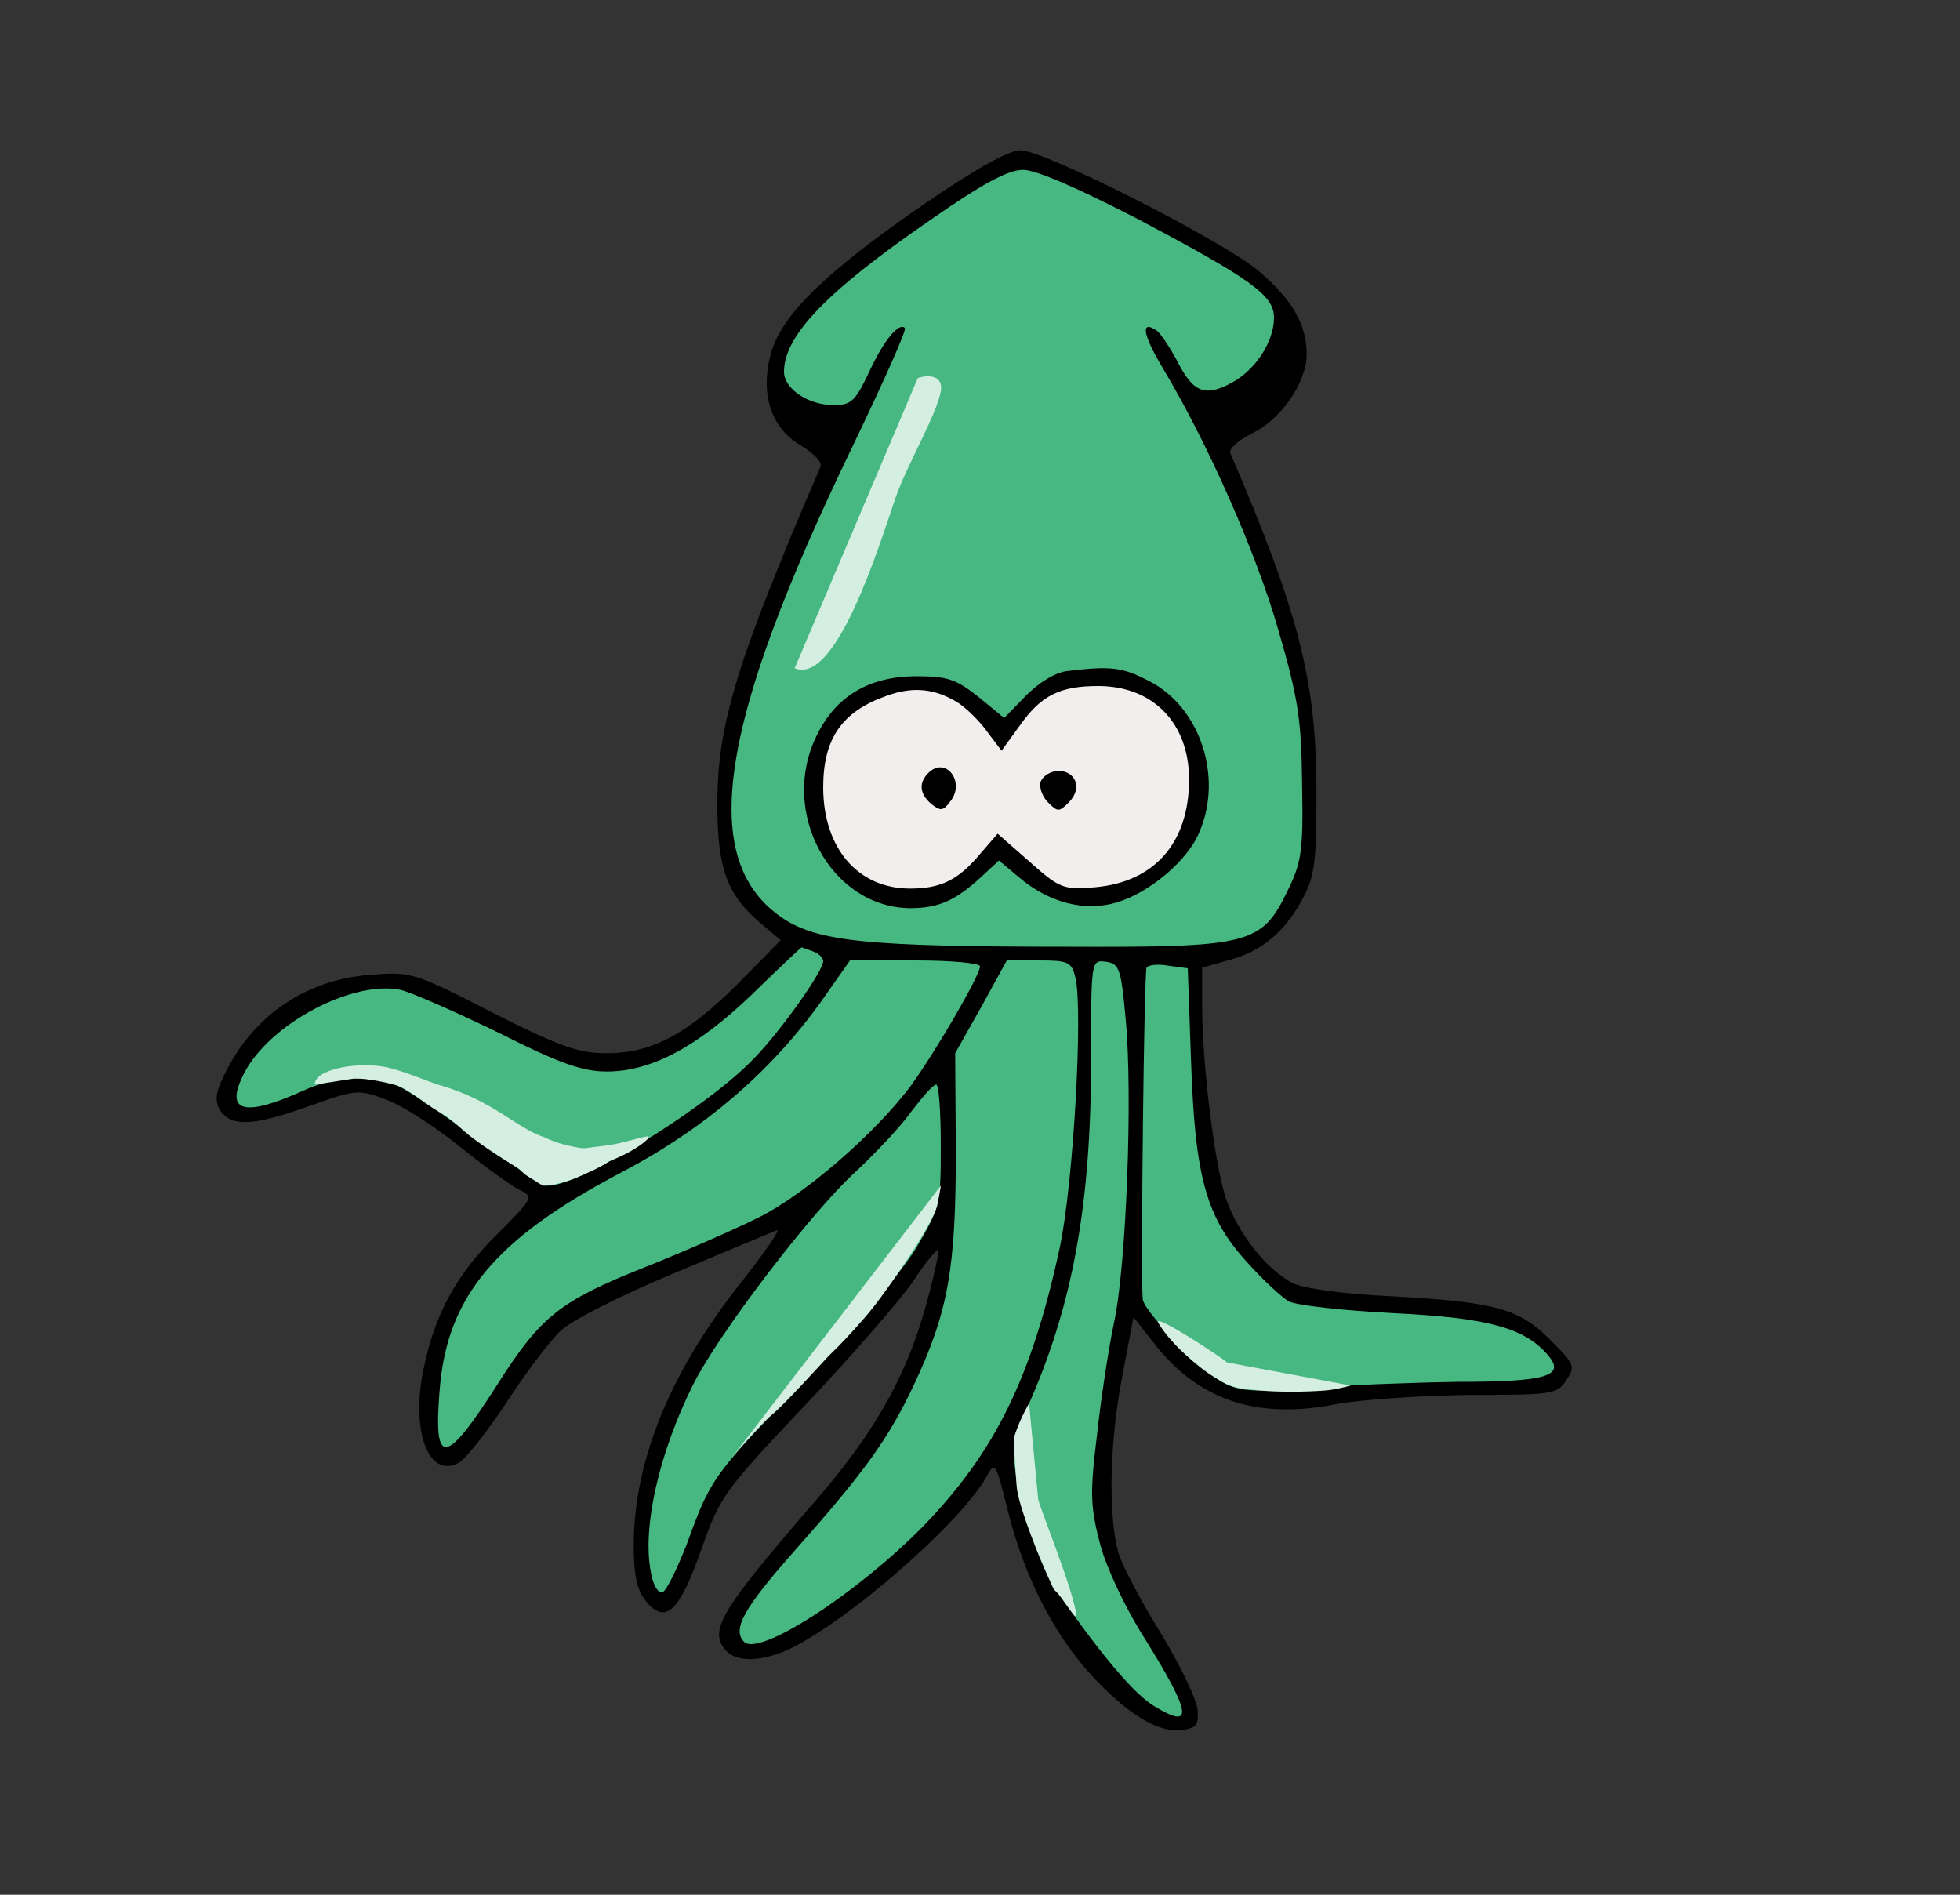 <?xml version="1.0" encoding="UTF-8"?>
<svg width="300px" height="290px" viewBox="0 0 300 290" xmlns="http://www.w3.org/2000/svg" xmlns:xlink="http://www.w3.org/1999/xlink" version="1.1">
 <rect x="0" y="0" width="300" height="290" fill="#333333" stroke="none"/>
 <!-- Generated by Pixelmator Pro 2.2 -->
 <g id="Untitled">
  <path id="Path" d="M141.5 31.2 C126.4 41.6 119.6 48.2 118 54.1 116.3 60.3 118 65.5 122.6 68.2 124.5 69.3 125.9 70.8 125.6 71.4 112.6 101.6 109.8 111 109.8 123.1 109.8 132.8 111.2 136.8 116.3 141.2 L119.5 143.9 113 150.5 C105.2 158.3 99.8 161.2 92.8 161.2 88.6 161.2 85.7 160.2 75.4 155 63.3 148.8 63 148.7 56.6 149.2 46.6 150 38.5 155.6 34.2 164.8 33 167.2 32.9 168.5 33.6 169.8 35.3 172.5 38.6 172.4 47 169.4 54.6 166.7 54.8 166.7 59.1 168.3 61.6 169.2 66.7 172.5 70.5 175.6 74.4 178.7 78.5 181.7 79.7 182.2 81.7 183.2 81.5 183.5 76.1 188.9 70 194.9 66.6 201 64.9 209.2 62.8 218.8 65.5 226.4 70.2 223.9 71.3 223.3 74.5 219.2 77.5 214.7 80.4 210.2 84.2 205.2 85.8 203.7 87.4 202.1 95 198.3 103.1 194.9 111 191.6 118.1 188.6 118.9 188.3 119.6 188 117 191.8 113.1 196.7 102.5 210.2 97 223.7 97 236.6 97 241.2 97.5 243.4 98.9 245.1 101.9 248.7 104 246.7 107.4 237 110.2 229.1 110.8 228.2 123.2 215.1 130.3 207.6 137.7 199.1 139.7 196.2 141.6 193.3 143.4 191.1 143.6 191.3 143.8 191.5 142.9 195.7 141.5 200.6 138.4 211.4 133.4 219.9 124.3 230.3 110.4 246.4 108.5 249.5 111 252.5 112.9 254.8 117.8 254.3 122.9 251.3 132.7 245.7 147.7 232.1 151 226 152.3 223.6 152.4 223.8 154.2 231 156.6 240.8 161 249.6 166.6 255.9 172.2 262.1 177.1 265.2 180.7 264.8 183.1 264.5 183.5 264.1 183.3 261.7 183.2 260.2 180.8 255.2 178 250.5 175.1 245.9 172.2 240.4 171.4 238.3 169.6 233.1 169.7 221.3 171.8 210.5 L173.5 201.6 176.8 205.8 C183.6 214.4 192.5 217.3 204.6 214.9 208.4 214.2 217.5 213.6 224.9 213.5 237.6 213.5 238.3 213.4 239.7 211.3 241.2 209.1 241 208.8 237.3 205.1 232.5 200.3 229.1 199.3 213 198.4 206 198.1 199.4 197.2 197.9 196.4 193.9 194.4 189.4 188.7 187.6 183.3 185.9 178.1 184 163 184 153.8 L184 148.1 187.9 147 C193 145.7 196.6 142.7 199.3 137.7 201.3 134 201.5 132.1 201.5 120.5 201.4 104 198.8 93.8 188.3 69.3 188.1 68.7 189.5 67.4 191.5 66.4 196 64.3 200 58.6 200 54.2 200 49.7 197.8 45.9 192.8 41.6 187.5 37 159.9 23 156.2 23 154.4 23 149.4 25.8 141.5 31.2 Z" fill="#000000" fill-opacity="1" stroke="none"/>
  <path id="Path-1" d="M174.1 33.5 C191.5 42.7 195 45.2 195 48.6 195 52.3 192.2 56.6 188.5 58.6 184.4 60.8 182.6 60.1 180.1 55.1 178.9 52.9 177.5 50.8 176.9 50.5 174.6 49 174.9 51.2 177.9 56.2 184.8 67.7 192.2 84.4 195.6 96.2 198.7 106.8 199.2 110.1 199.3 120 199.5 130.3 199.2 132 197.1 136.3 193.1 144.6 191.3 145 163.3 144.9 132.8 144.9 125.3 144.1 119.9 140.6 106.7 131.8 109.8 111.1 130.6 68.1 135.2 58.5 138.8 50.5 138.5 50.2 137.6 49.3 135.3 52 133 57 130.9 61.4 130.3 62 127.6 62 123.7 62 120 59.5 120 56.9 120 51.4 126.5 44.6 142.5 33.6 150.4 28.1 154.3 26 156.6 26 158.6 26 165 28.8 174.1 33.5 Z" fill="#47b881" fill-opacity="1" stroke="none"/>
  <path id="Path-2" d="M124.4 145.6 C125.3 145.9 126 146.6 126 147.1 126 148.6 119.8 157.4 115.6 161.8 111.221 166.475 101.976 172.9 94.431 177.119 89.225 180.029 84.829 181.89 83.4 181.4 82.3 181 77.4 177.6 72.3 173.9 67.3 170.1 62 166.6 60.5 166 56.5 164.5 51 164.8 46.5 166.9 37.2 171.1 34.3 170.2 37.4 164.2 41.3 156.7 53.9 150 61.3 151.5 63 151.9 69.8 154.9 76.4 158.1 85.7 162.8 89.2 164 92.9 164 99.7 164 106.8 160.2 115.2 152.1 119.2 148.2 122.6 145 122.7 145 122.8 145 123.5 145.3 124.4 145.6 Z" fill="#47b881" fill-opacity="1" stroke="none"/>
  <path id="Path-3" d="M150 147.9 C150 149.3 143.3 160.8 139.4 166.2 134 173.4 123.3 182.8 116 186.4 112.4 188.2 104.6 191.6 98.6 194 85.8 199.1 82.8 201.4 76.2 211.8 68.1 224.5 66.3 224.6 67.3 212.7 68.4 198.5 75.8 189.6 95 179.5 107.8 172.8 117.9 164.1 125.6 153.4 L130.1 147 140.1 147 C145.5 147 150 147.4 150 147.9 Z" fill="#47b881" fill-opacity="1" stroke="none"/>
  <path id="Path-4" d="M164.6 149.6 C165.8 154.5 164.3 181.2 162.2 191 157.9 210.9 152.3 222.2 141.4 233.5 131.2 243.9 116.2 253.6 113.9 251.3 112 249.4 113.9 246.1 121.4 237.6 132.3 225.3 136 220.3 140.1 211.5 145.1 200.7 146.3 194.2 146.3 176.3 L146.2 161.2 150.2 154.1 154.1 147 159 147 C163.5 147 164 147.2 164.6 149.6 Z" fill="#47b881" fill-opacity="1" stroke="none"/>
  <path id="Path-5" d="M172.3 156 C173.4 167.5 172.4 193.9 170.5 202.5 169.7 206.3 168.5 214.1 167.9 219.7 166.8 228.7 166.9 230.6 168.4 236.4 169.4 240.1 172.3 246.2 175.1 250.6 182.4 262.3 182.8 264.9 176.6 261.1 170.841 257.508 160.825 241.853 161.12 242.786 161.284 243.304 156.29 230.168 155.9 228 154.7 221.4 154.8 220.8 157.3 215.3 164.2 199.8 167 184.4 167 162.2 167 146.9 167 146.9 169.3 147.2 171.3 147.5 171.6 148.2 172.3 156 Z" fill="#47b881" fill-opacity="1" stroke="none"/>
  <path id="Path-6" d="M182.3 162.3 C182.9 180.1 184.6 186.3 190.8 193.1 193.2 195.8 196.2 198.6 197.3 199.2 198.5 199.8 205.7 200.6 213.5 201 227.9 201.7 233.5 203.3 237 207.5 239.6 210.6 236.7 211.5 223.2 211.5 216.2 211.6 206 212 200.5 212.4 192.2 213.1 189.9 213 187.4 211.7 185.709 210.805 182.632 208.078 179.954 205.33 179.034 204.386 178.162 203.44 177.409 202.565 175.946 200.864 174.933 199.43 174.9 198.8 174.6 194.5 175.1 148.7 175.5 148.1 175.7 147.7 177.2 147.5 178.8 147.8 L181.8 148.2 C181.8 148.2 182.3 162.3 182.3 162.3 Z" fill="#47b881" fill-opacity="1" stroke="none"/>
  <path id="Path-7" d="M144 175.3 C144 184.2 143.9 184.8 140.3 190.9 138.1 194.6 130.9 203.1 123.4 211 119.086 215.465 116.046 218.619 113.803 221.127 108.61 226.933 107.684 229.277 105.1 236.4 103.6 240.2 102 243.5 101.4 243.7 100.7 243.9 99.9 242.5 99.6 240.5 98.3 233.7 100.9 222.3 106.1 211.9 110 204.1 124.2 185.5 130.9 179.4 134 176.5 137.9 172.4 139.5 170.1 141.2 167.9 142.8 166 143.3 166 143.7 166 144 170.2 144 175.3 Z" fill="#47b881" fill-opacity="1" stroke="none"/>
  <path id="Path-8" d="M176 104.3 C183.7 108.3 187.2 118.9 183.6 127.3 181.9 131.6 176 136.6 171 138.1 166.1 139.6 160.6 138.2 156 134.3 L152.9 131.7 150.2 134.2 C146.3 137.8 143.7 139 139.3 139 127.2 138.9 119.2 124.3 125 112.6 127.9 106.6 132.9 103.6 140 103.5 145 103.5 146.3 103.9 149.8 106.7 L153.7 109.9 157 106.5 C159 104.5 161.5 102.9 163.4 102.7 170.1 101.9 171.8 102.1 176 104.3 Z" fill="#000000" fill-opacity="1" stroke="none"/>
  <path id="Path-9" d="M135.7 106.5 C128.9 108.9 126 113 126 120.5 126 129.8 131.3 136 139.3 136 144 136 146.7 134.7 150.1 130.6 L152.7 127.6 157.6 131.9 C162.2 136 162.8 136.2 167.6 135.8 176.7 135 182 129 182 119.3 182 110.7 176.5 105 168.1 105 162.3 105 159.4 106.4 156.2 110.9 L153.3 114.9 151.1 112 C149.9 110.3 147.9 108.4 146.7 107.6 143.2 105.4 139.8 105 135.7 106.5 Z" fill="#f2eeee" fill-opacity="1" stroke="none"/>
  <path id="Path-10" d="M142.1 118.3 C140.6 119.8 140.7 121.5 142.6 123.1 144 124.2 144.4 124.1 145.5 122.6 147.8 119.6 144.7 115.7 142.1 118.3 Z M159.3 119.6 C159 120.4 159.5 121.9 160.4 122.8 161.9 124.3 162.1 124.3 163.6 122.8 165.7 120.7 164.7 118 162 118 160.9 118 159.7 118.7 159.3 119.6 Z" fill="#000000" fill-opacity="1" stroke="none"/>
  <path id="Path-11" d="M206.76 212.07 C205.53 212.398 204.064 212.731 202.798 212.83 200.031 213.047 195.747 213.092 192.932 212.83 188.81 212.448 188.338 212.412 185.02 210.239 183.936 209.528 179.284 205.909 177.312 202.508 176.232 200.645 187.772 208.265 187.772 208.521" fill="#d4eee2" fill-opacity="1" stroke="none"/>
  <path id="Path-12" d="M187.772 233.565 C216.171 239.035 216.171 239.035 187.772 233.565" fill="#ff3f62" fill-opacity="1" stroke="none"/>
  <path id="Path-13" d="M158.899 229.412 C158.947 230.279 164.136 242.917 164.729 247.015 164.952 248.557 162.683 244.579 161.758 243.719 161.135 243.14 161.339 243.331 160.25 240.969 159.248 238.794 156.155 231.262 155.663 227.956 155.561 227.27 155.378 224.226 155.261 222.165 155.198 221.043 155.154 220.213 155.154 220.213 155.154 220.213 155.78 217.797 157.507 214.783" fill="#d4eee2" fill-opacity="1" stroke="none"/>
  <path id="Path-14" d="M140.478 190.103 C137.627 191.45 136.291 195.315 134.212 197.406" fill="#ff3f62" fill-opacity="1" stroke="none"/>
  <path id="Path-15" d="M48.169 166 C48.134 163.806 53.921 162.537 58.577 163.239 61.112 163.621 65.692 165.608 67.049 166 75.676 168.492 78.806 172.554 83.366 174.088 85.294 175.055 87.527 175.477 88.528 175.648 89.629 175.837 89.541 175.709 92.884 175.314 95.448 175.011 99.026 173.705 99.289 173.968 99.551 174.23 97.191 176.226 93.282 177.717 92.072 178.575 90.108 179.462 88.265 180.243 86.816 180.857 84.483 181.478 83.242 181.478 82.933 181.478 81.996 180.751 81.103 180.243 79.946 179.585 79.779 179.07 79.035 178.628 78.593 178.365 75.693 176.642 72.63 174.401 70.444 172.801 69.524 171.48 67.049 170.079 64.728 168.765 62.528 166.569 60.289 166 59.091 165.695 56.437 165.055 54.259 165.072" fill="#d4eee2" fill-opacity="1" stroke="none"/>
  <path id="Path-16" d="M144 181.478 C144.052 181.498 143.538 183.985 143.505 184.239 143.257 186.188 139.12 192.407 139.12 192.407 139.12 192.407 135.1 198.469 132.811 201.137 129.018 205.555 127.213 207.137 126.765 207.612 124.996 209.492 120.21 214.831 118.075 216.604 116.341 218.044 111.973 223.095 111.973 223.15" fill="#d4eee2" fill-opacity="1" stroke="none"/>
  <path id="Path-17" d="M140.478 57.868 C142.007 57.306 144.453 57.416 144 59.882 143.309 63.645 138.802 71.135 137.049 76.259 134.638 83.305 127.989 105 121.634 102.27" fill="#d4eee2" fill-opacity="1" stroke="none"/>
 </g>
</svg>
